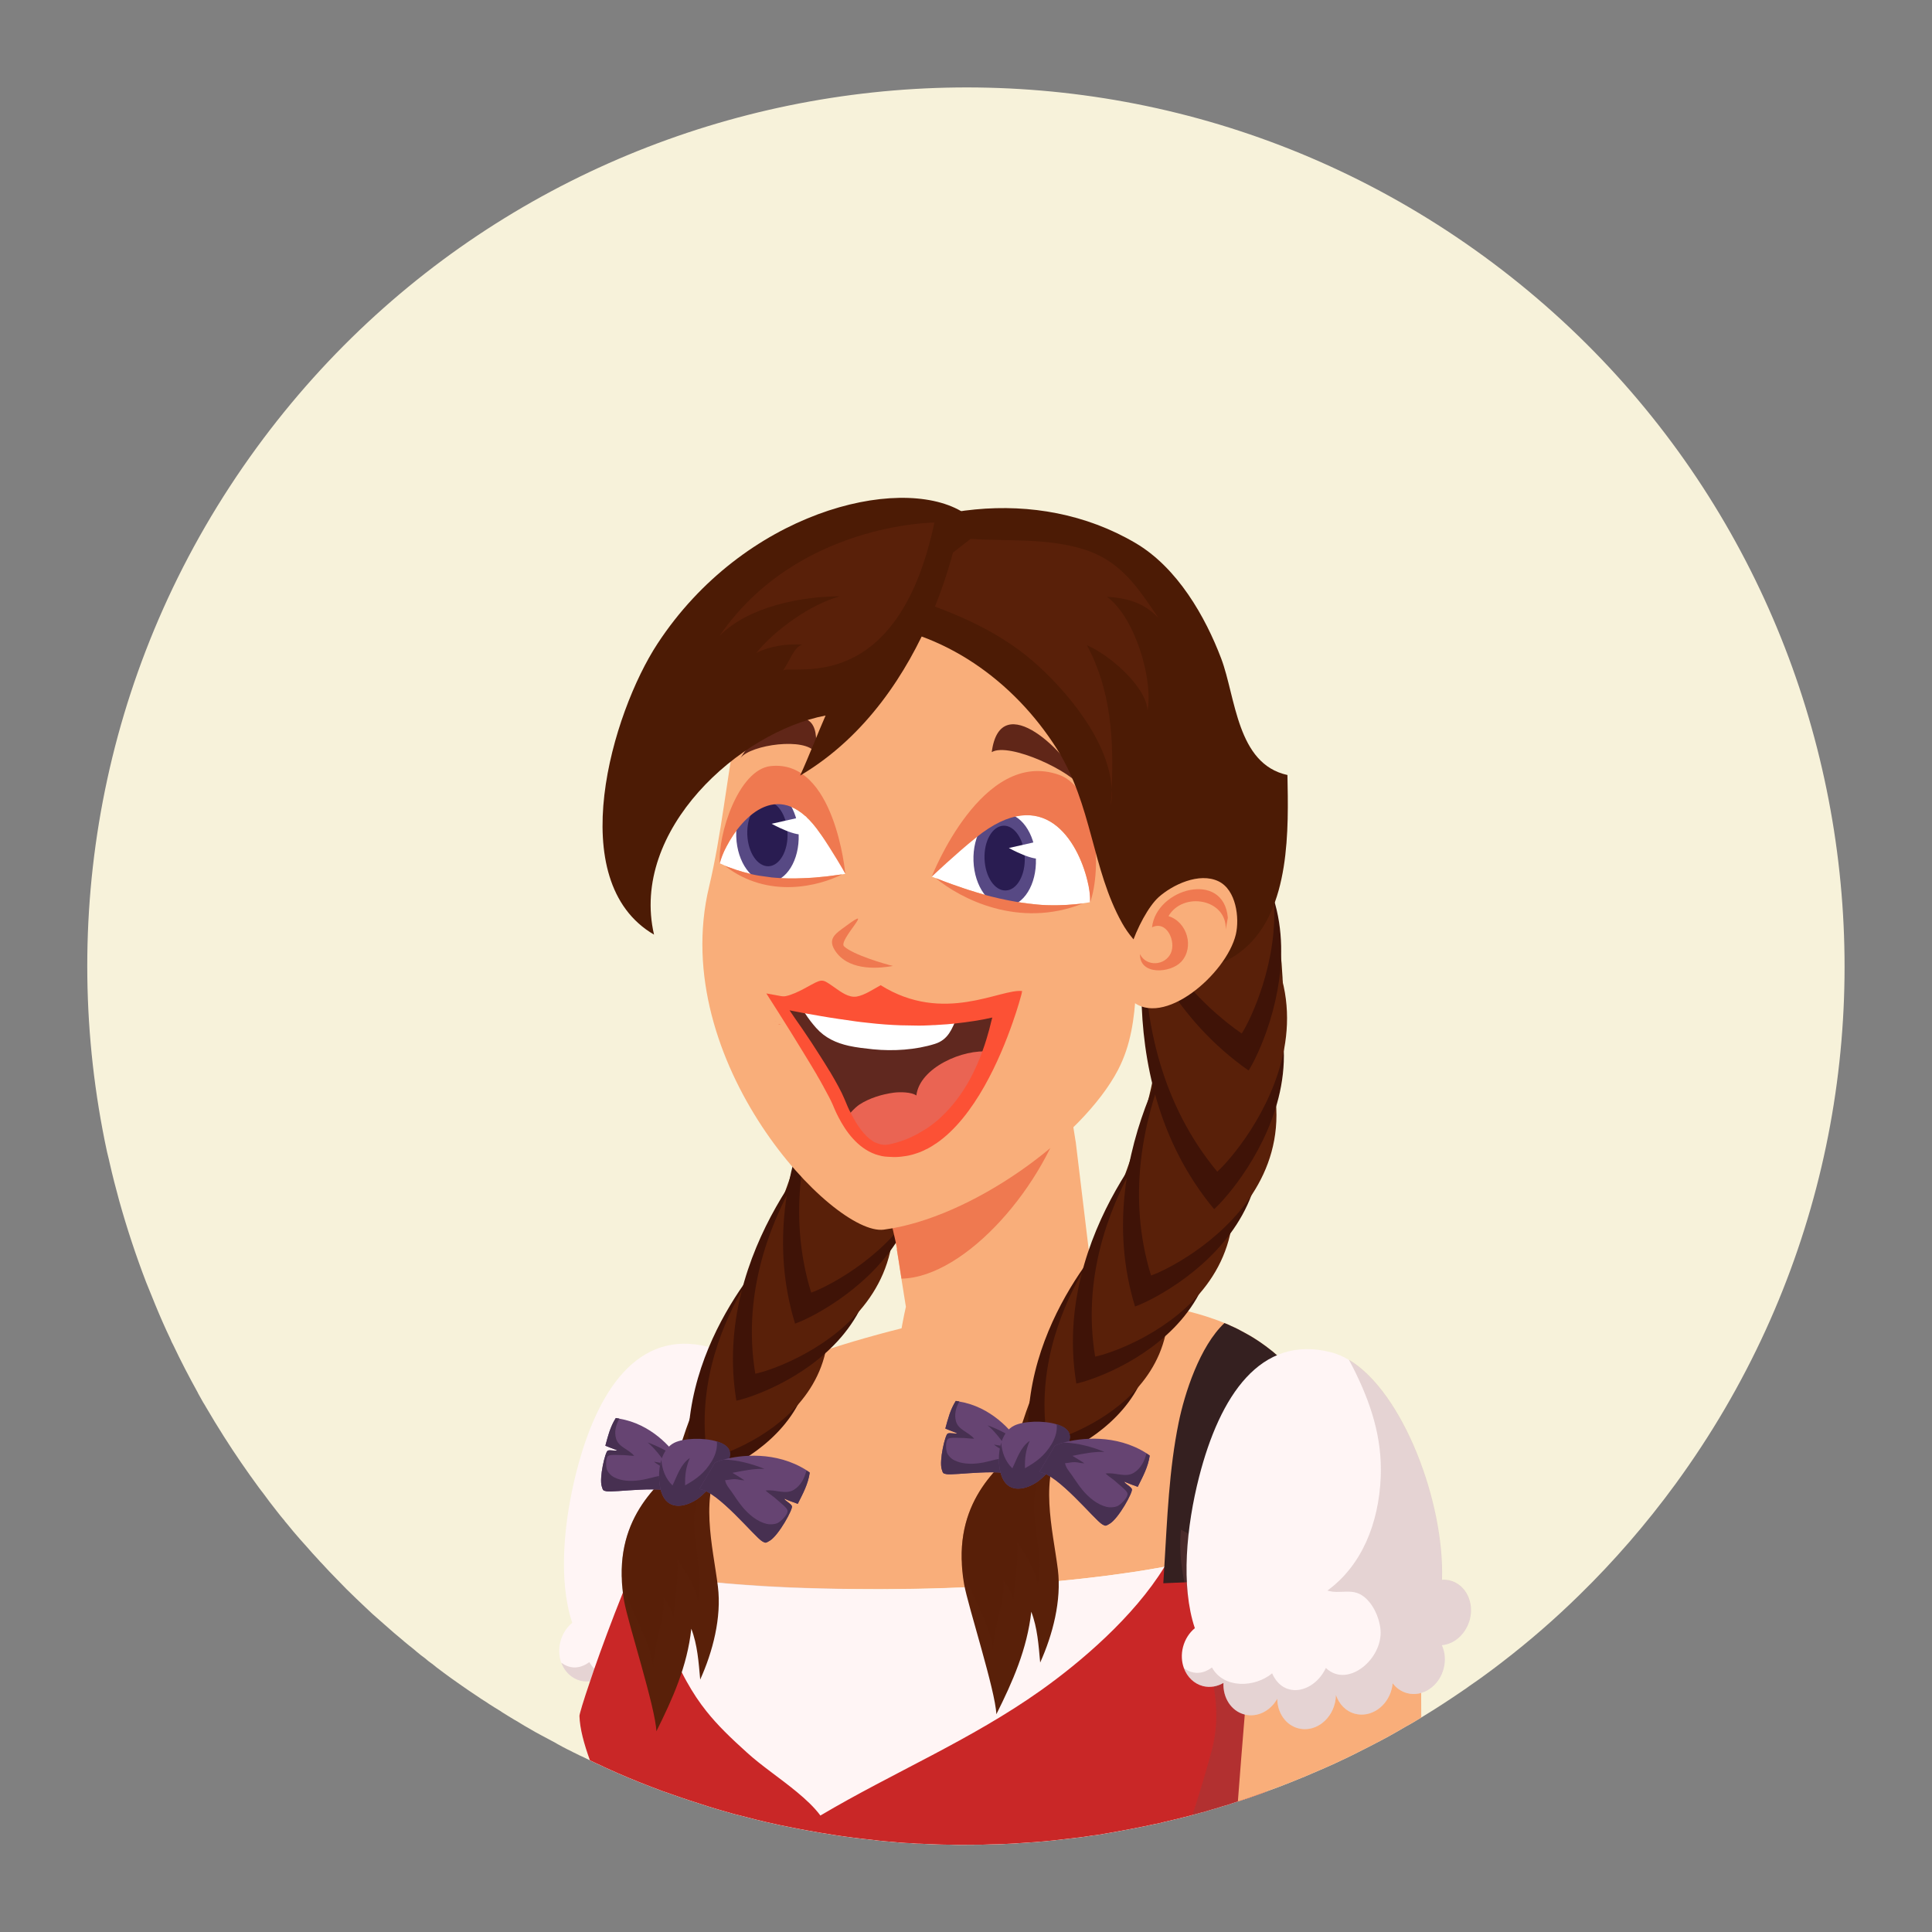 <?xml version="1.0" encoding="utf-8"?>
<!-- Generator: Adobe Illustrator 27.2.0, SVG Export Plug-In . SVG Version: 6.00 Build 0)  -->
<svg version="1.1" id="Layer_1" xmlns="http://www.w3.org/2000/svg" xmlns:xlink="http://www.w3.org/1999/xlink" x="0px" y="0px"
	 viewBox="0 0 171.51 171.51" style="enable-background:new 0 0 171.51 171.51;" xml:space="preserve">
<rect x="0" y="0" width="171.51" height="171.51" fill="#808080" stroke="none"/>
<style type="text/css">
	.st0{fill:#F7F2DA;}
	.st1{fill:#FBA479;}
	.st2{fill:#FFFFFF;}
	.st3{fill:#E1DFEA;}
	.st4{fill:#261411;}
	.st5{fill:#60312B;}
	.st6{fill:#EF7950;}
	.st7{fill:#60281F;}
	.st8{fill:#E8E6E6;}
	.st9{fill:#3A2827;}
	.st10{fill:#CCCCCC;}
	.st11{fill:#595857;}
	.st12{fill:#F28C5F;}
	.st13{fill:#E26939;}
	.st14{fill:#56413D;}
	.st15{fill:#44322E;}
	.st16{fill:#873421;}
	.st17{fill:#EA6CA0;}
	.st18{fill:#DB5290;}
	.st19{fill:#F48656;}
	.st20{fill:#82112F;}
	.st21{fill:#D85039;}
	.st22{fill:#574984;}
	.st23{fill:#291C51;}
	.st24{fill:#FC5135;}
	.st25{fill:#FFCC7B;}
	.st26{fill:#E8A749;}
	.st27{fill:#6D4A44;}
	.st28{fill:#D1E3E8;}
	.st29{fill:#FCFBFA;}
	.st30{fill:#4C4C4B;}
	.st31{fill:#686868;}
	.st32{fill:#FFB884;}
	.st33{fill:#EF9C62;}
	.st34{fill:#874410;}
	.st35{fill:#6D340D;}
	.st36{fill:#E89258;}
	.st37{fill:#3A2E26;}
	.st38{fill:#4C3F35;}
	.st39{opacity:0.1;}
	.st40{fill:#60120F;}
	.st41{fill:#F4F0ED;}
	.st42{fill:#E0312D;}
	.st43{fill:#F42F2F;}
	.st44{fill:#D31111;}
	.st45{fill:#DB9B19;}
	.st46{fill:#AF740B;}
	.st47{fill:#CC2121;}
	.st48{fill:#F74B4B;}
	.st49{fill:#FCF9E8;}
	.st50{opacity:0.5;fill:#827571;}
	.st51{fill:#665D5C;}
	.st52{fill:#4F4746;}
	.st53{fill:#5E3B2F;}
	.st54{fill:#492E27;}
	.st55{opacity:0.4;}
	.st56{fill:#443A36;}
	.st57{fill:#51415E;}
	.st58{fill:#066FB7;}
	.st59{fill:#066396;}
	.st60{fill:#0D8FD6;}
	.st61{fill:#FEAC74;}
	.st62{fill:#E3784C;}
	.st63{fill:#580801;}
	.st64{fill:#440502;}
	.st65{fill:#00ABB2;}
	.st66{fill:#008C8C;}
	.st67{fill:#914E34;}
	.st68{fill:#5B2E1D;}
	.st69{fill:#6A3221;}
	.st70{fill:#FAFAFC;}
	.st71{fill:#2B3B3F;}
	.st72{fill:#3F565B;}
	.st73{fill:#EF7348;}
	.st74{fill:#6F3D26;}
	.st75{fill:#BBBEBF;}
	.st76{fill:#D3D3D3;}
	.st77{fill:#939A9E;}
	.st78{fill:#F79C5E;}
	.st79{fill:#E07832;}
	.st80{fill:#604135;}
	.st81{fill:#EFEAE8;}
	.st82{fill:#4F3229;}
	.st83{fill:#1A3D3A;}
	.st84{fill:#E8E8E8;}
	.st85{fill:#0C83C4;}
	.st86{fill:#1B96EA;}
	.st87{fill:#B50F0F;}
	.st88{opacity:0.4;fill:#E89258;}
	.st89{fill:#26ACF7;}
	.st90{fill:#F45347;}
	.st91{fill:#FF3939;}
	.st92{fill:#686766;}
	.st93{fill:#5E5D5B;}
	.st94{fill:#424140;}
	.st95{fill:#E7E1CB;}
	.st96{fill:#D6CFBA;}
	.st97{fill:#CE5C37;}
	.st98{fill:#B74D30;}
	.st99{fill:#1B313D;}
	.st100{fill:#36474F;}
	.st101{fill:#29526D;}
	.st102{fill:#FCBD88;}
	.st103{fill:#FCA265;}
	.st104{fill:#496B7A;}
	.st105{fill:#B76049;}
	.st106{fill:#EDEDED;}
	.st107{fill:#7C7979;}
	.st108{fill:#EFE6E8;}
	.st109{fill:#B20D28;}
	.st110{fill:#346682;}
	.st111{fill:#AA0E28;}
	.st112{fill:#FF5050;}
	.st113{fill:#781A0E;}
	.st114{fill:#560904;}
	.st115{fill:#FF0B40;}
	.st116{fill:#BC0000;}
	.st117{fill:#FFD731;}
	.st118{fill:#EA6453;}
	.st119{fill:#602618;}
	.st120{fill:#A14F2A;}
	.st121{fill:#3A4E66;}
	.st122{fill:#EAE9EE;}
	.st123{opacity:0.3;fill:#3A4E66;}
	.st124{fill:#5E2701;}
	.st125{fill:#773000;}
	.st126{fill:#EA2F4A;}
	.st127{fill:#C41234;}
	.st128{fill:#F7F0F1;}
	.st129{fill:#F7A76F;}
	.st130{fill:#B24800;}
	.st131{fill:#8C3B03;}
	.st132{fill:#567391;}
	.st133{fill:#FF7271;}
	.st134{fill:#F75E5E;}
	.st135{fill:#700F28;}
	.st136{fill:#9E1533;}
	.st137{fill:#871231;}
	.st138{fill:#211B3A;}
	.st139{fill:#2E2951;}
	.st140{fill:#F28670;}
	.st141{fill:#F46060;}
	.st142{fill:#EBBF44;}
	.st143{fill:#E0A91E;}
	.st144{fill:#FFA992;}
	.st145{fill:#2C363F;}
	.st146{fill:#1D262D;}
	.st147{fill-rule:evenodd;clip-rule:evenodd;fill:#FFF5F5;}
	.st148{opacity:0.2;}
	.st149{fill:#7C4949;}
	.st150{fill:#F9AE7A;}
	.st151{fill:#FFF5F5;}
	.st152{fill:#C92727;}
	.st153{fill:#4C1B05;}
	.st154{fill:#592009;}
	.st155{opacity:0.4;fill:#592009;}
	.st156{fill:#3F1307;}
	.st157{fill:#664472;}
	.st158{fill:#473051;}
	.st159{fill:#352020;}
	.st160{opacity:0.3;fill:#7C4949;}
</style>
<g>
	<path class="st0" d="M148.74,131.74c-2.61,3.57-5.46,6.85-8.51,9.83c-2.18,2.14-4.46,4.12-6.84,5.95
		c-0.18,0.14-0.38,0.29-0.56,0.43c-0.38,0.28-0.74,0.56-1.12,0.83c-0.28,0.21-0.57,0.41-0.86,0.61c-0.27,0.19-0.55,0.38-0.82,0.58
		c-0.01,0-0.01,0.01-0.02,0.01c-1.26,0.87-2.54,1.7-3.84,2.49c-0.21,0.12-0.42,0.25-0.63,0.38c-0.24,0.14-0.49,0.29-0.74,0.42
		c-0.5,0.3-1,0.58-1.5,0.86c-0.52,0.28-1.04,0.56-1.57,0.83c-0.27,0.14-0.53,0.27-0.81,0.41c-0.42,0.22-0.85,0.43-1.28,0.64
		c-0.01,0.01-0.02,0.01-0.04,0.02c-0.42,0.2-0.85,0.4-1.28,0.6c-0.32,0.14-0.64,0.29-0.97,0.43c-0.03,0.01-0.07,0.04-0.1,0.04
		c-0.92,0.41-1.86,0.8-2.8,1.17c-0.62,0.25-1.26,0.49-1.88,0.71c-0.07,0.03-0.14,0.06-0.22,0.09c-0.11,0.04-0.22,0.08-0.32,0.12
		c-0.06,0.03-0.14,0.05-0.21,0.07c-0.08,0.04-0.16,0.06-0.25,0.09c-0.18,0.06-0.37,0.14-0.56,0.2c-0.37,0.12-0.74,0.25-1.12,0.37
		c-0.17,0.06-0.33,0.11-0.5,0.16c-0.08,0.03-0.17,0.06-0.25,0.09c-0.23,0.07-0.45,0.14-0.68,0.2c-0.04,0.01-0.07,0.02-0.11,0.04
		c-0.05,0.01-0.09,0.03-0.14,0.04c-0.21,0.07-0.43,0.13-0.64,0.19c-0.14,0.04-0.28,0.09-0.43,0.13c-0.09,0.03-0.19,0.06-0.3,0.09
		c-0.08,0.02-0.17,0.04-0.25,0.06c-0.25,0.07-0.49,0.14-0.74,0.2c-0.21,0.06-0.42,0.12-0.64,0.17c-0.64,0.16-1.28,0.32-1.92,0.46
		c-0.01,0-0.01,0.01-0.02,0.01c-0.08,0.02-0.15,0.03-0.23,0.06c-0.14,0.03-0.28,0.06-0.42,0.09c-0.05,0.01-0.1,0.02-0.16,0.03
		c-0.3,0.07-0.6,0.13-0.9,0.19c-0.06,0.01-0.14,0.03-0.2,0.04c-0.14,0.04-0.3,0.06-0.46,0.09c-0.15,0.04-0.3,0.06-0.45,0.09
		c-0.34,0.07-0.68,0.12-1.02,0.19c-0.1,0.01-0.2,0.04-0.31,0.06c-0.08,0.01-0.15,0.02-0.23,0.04c-0.46,0.08-0.93,0.16-1.39,0.24
		c-0.18,0.03-0.36,0.05-0.56,0.07c-0.41,0.07-0.83,0.13-1.25,0.18c-0.01,0-0.03,0.01-0.04,0c-0.07,0.01-0.15,0.02-0.22,0.03
		c-0.64,0.08-1.28,0.15-1.91,0.22c-1.15,0.12-2.3,0.2-3.45,0.27c-0.25,0.01-0.51,0.03-0.77,0.04c-0.44,0.02-0.87,0.04-1.32,0.04
		c-0.27,0.01-0.55,0.02-0.82,0.03c-0.48,0.01-0.95,0.01-1.42,0.01c-0.47,0.01-0.94,0.01-1.41-0.01c-0.75,0-1.49-0.04-2.25-0.07
		c-0.01,0-0.01,0-0.01,0c-0.15,0-0.31-0.01-0.45-0.02H81.5c-0.17-0.01-0.35-0.01-0.52-0.04c-0.17,0-0.33-0.01-0.51-0.02
		c-0.2-0.01-0.4-0.02-0.6-0.04c-0.13-0.01-0.27-0.03-0.4-0.04c-0.67-0.05-1.35-0.11-2.01-0.2c-1.18-0.12-2.35-0.27-3.52-0.45
		c-0.22-0.04-0.44-0.07-0.65-0.11c-0.3-0.04-0.6-0.09-0.89-0.15c-0.61-0.1-1.21-0.21-1.81-0.33c-0.89-0.17-1.77-0.35-2.65-0.56
		c-0.57-0.14-1.15-0.27-1.72-0.43c-0.17-0.04-0.36-0.09-0.55-0.14c-0.16-0.04-0.32-0.08-0.49-0.12c-0.05-0.01-0.12-0.04-0.17-0.05
		c-0.28-0.08-0.55-0.15-0.84-0.24c-0.08-0.02-0.16-0.05-0.24-0.07c-0.33-0.09-0.64-0.19-0.96-0.29h-0.01
		c-1.18-0.37-2.37-0.76-3.54-1.18c-0.12-0.04-0.24-0.09-0.35-0.12c-0.09-0.03-0.17-0.07-0.26-0.09c-1.34-0.5-2.69-1.03-4.01-1.61
		c-0.01,0-0.01-0.01-0.02-0.01c-0.19-0.09-0.38-0.17-0.56-0.25c-0.28-0.12-0.56-0.25-0.82-0.38c-0.35-0.16-0.69-0.31-1.03-0.48
		c-0.01,0-0.01-0.01-0.02-0.01c-0.23-0.12-0.46-0.22-0.68-0.33c-0.17-0.07-0.33-0.15-0.48-0.23c-0.1-0.05-0.19-0.09-0.29-0.14
		c-0.01-0.01-0.03-0.01-0.04-0.02c-0.06-0.03-0.11-0.06-0.17-0.09c-0.05-0.03-0.11-0.05-0.16-0.08c-0.06-0.03-0.12-0.06-0.19-0.09
		c-0.24-0.12-0.48-0.25-0.71-0.38c-0.1-0.05-0.19-0.1-0.28-0.16c-0.23-0.12-0.46-0.24-0.69-0.37c-0.21-0.11-0.42-0.22-0.62-0.33
		c-0.16-0.09-0.32-0.17-0.48-0.26c-0.33-0.19-0.66-0.38-0.99-0.57c-0.27-0.17-0.54-0.33-0.81-0.49c-0.05-0.02-0.11-0.06-0.16-0.09
		c-0.31-0.18-0.62-0.38-0.93-0.57c-0.03-0.01-0.06-0.04-0.09-0.06c-0.05-0.02-0.09-0.06-0.13-0.09c-0.33-0.19-0.65-0.4-0.97-0.6
		c-0.15-0.1-0.3-0.2-0.45-0.3c-0.04-0.02-0.08-0.04-0.12-0.07c-0.19-0.13-0.39-0.25-0.58-0.39c-0.04-0.02-0.09-0.05-0.14-0.09
		c-0.19-0.12-0.38-0.25-0.58-0.39c-0.18-0.13-0.37-0.25-0.55-0.38c-0.01-0.01-0.02-0.01-0.03-0.02c-0.06-0.04-0.12-0.08-0.17-0.12
		c-0.09-0.06-0.18-0.13-0.27-0.19c-0.17-0.12-0.35-0.24-0.51-0.36c-0.11-0.08-0.22-0.16-0.33-0.24c-0.12-0.08-0.23-0.17-0.34-0.25
		c-0.23-0.17-0.45-0.34-0.68-0.51c-0.04-0.04-0.09-0.07-0.13-0.11c-0.04-0.02-0.06-0.05-0.1-0.08c-0.04-0.03-0.08-0.05-0.11-0.09
		l-0.06-0.04c-0.01-0.01-0.02-0.01-0.03-0.02c-0.2-0.14-0.38-0.28-0.57-0.45c-0.24-0.17-0.47-0.35-0.69-0.54
		c-0.01-0.01-0.04-0.02-0.05-0.04c-0.02-0.01-0.05-0.05-0.08-0.07c-0.1-0.09-0.2-0.17-0.3-0.25c-0.09-0.08-0.2-0.15-0.28-0.22
		c-0.15-0.13-0.3-0.25-0.45-0.37c-0.02-0.01-0.03-0.03-0.04-0.04c-0.58-0.48-1.14-0.95-1.68-1.44c-0.37-0.32-0.72-0.63-1.08-0.95
		c-0.42-0.4-0.85-0.79-1.26-1.19c-0.06-0.06-0.13-0.12-0.2-0.19c-0.58-0.55-1.16-1.13-1.71-1.71c-0.45-0.45-0.89-0.92-1.32-1.39
		c-0.13-0.13-0.25-0.26-0.37-0.4c-0.34-0.36-0.66-0.72-0.98-1.09c-0.2-0.22-0.4-0.44-0.59-0.66l-0.01-0.01
		c-0.4-0.45-0.79-0.92-1.17-1.39c-0.06-0.07-0.12-0.14-0.17-0.2c-0.01-0.02-0.03-0.03-0.03-0.05c-0.24-0.28-0.47-0.56-0.69-0.85
		c-0.43-0.54-0.84-1.08-1.23-1.62c-0.14-0.17-0.27-0.35-0.39-0.51c-1.08-1.47-2.11-2.97-3.08-4.5c-0.55-0.87-1.08-1.73-1.59-2.61
		c-0.09-0.15-0.17-0.3-0.27-0.45c-0.14-0.25-0.28-0.51-0.43-0.77c-0.01-0.03-0.01-0.04-0.03-0.07c-0.77-1.39-1.51-2.81-2.19-4.25
		c-0.09-0.15-0.17-0.33-0.24-0.51c-0.48-1-0.92-2.01-1.34-3.03c-0.28-0.68-0.55-1.34-0.82-2.02c-0.91-2.37-1.7-4.77-2.38-7.2
		c-0.31-1.13-0.6-2.25-0.86-3.4c-0.02-0.09-0.04-0.18-0.06-0.27c-0.05-0.23-0.11-0.46-0.17-0.7c-0.14-0.64-0.27-1.29-0.39-1.93
		C5.25,79.87,9.52,57.91,22.77,39.76C48.17,4.97,96.97-2.62,131.75,22.77C166.53,48.18,174.14,96.96,148.74,131.74z"/>
	<g>
		<g>
			<g>
				<path class="st6" d="M70.75,159.04c-0.04,1.05-0.09,2.12-0.15,3.22c-0.89-0.17-1.77-0.35-2.65-0.56
					c-0.57-0.14-1.15-0.27-1.72-0.43c-0.17-0.04-0.36-0.09-0.55-0.14c-0.16-0.04-0.32-0.08-0.49-0.12
					c-0.05-0.01-0.12-0.04-0.17-0.05c-0.28-0.08-0.55-0.15-0.84-0.24c-0.08-0.02-0.16-0.05-0.24-0.07
					c-0.33-0.09-0.64-0.19-0.96-0.29h-0.01c-1.18-0.37-2.37-0.76-3.54-1.18c-0.12-0.04-0.24-0.09-0.35-0.12
					c-0.09-0.03-0.17-0.07-0.26-0.09c-1.34-0.5-2.69-1.03-4.01-1.61c-0.01,0-0.01-0.01-0.02-0.01c0.14-1.87,0.3-3.74,0.44-5.62
					c0.08-0.91,0.15-1.83,0.22-2.74c0.08-1.01,0.15-2.02,0.22-3.03l0.71-0.13l0.97-0.19l1.04-0.2l0.67-0.12l2.29-0.43l0.13-0.02
					l2.13-0.4l3.61-0.68l0.59-0.11c0.11,0,2.7-0.69,2.81-0.69c0.08,0.33,0.24,2.92,0.27,6.83
					C70.91,152.39,70.88,155.56,70.75,159.04z"/>
			</g>
			<g>
				<path class="st147" d="M72.73,145.57c0.28,0.61,0.35,1.34,0.16,2.07c-0.4,1.56-1.85,2.54-3.23,2.19
					c-0.53-0.14-0.97-0.45-1.3-0.88c-0.02,0.17-0.05,0.34-0.09,0.52c-0.4,1.56-1.85,2.54-3.23,2.19c-0.83-0.21-1.44-0.86-1.72-1.68
					c0,0.26-0.03,0.52-0.1,0.78c-0.4,1.57-1.85,2.55-3.23,2.19c-1.13-0.29-1.87-1.39-1.87-2.63c-0.61,1.09-1.78,1.69-2.91,1.4
					c-1.18-0.3-1.93-1.49-1.87-2.8c-0.55,0.32-1.19,0.44-1.82,0.28c-0.8-0.21-1.4-0.81-1.69-1.59c-0.21-0.57-0.25-1.22-0.08-1.88
					c0.18-0.69,0.56-1.27,1.05-1.67c-1.26-3.77-0.75-9.03,0.38-13.44c1.83-7.14,5.42-12.67,11.73-11.05
					c0.53,0.14,1.05,0.36,1.56,0.67c4.82,2.87,8.5,12.71,8.26,19.53c0.23-0.01,0.47,0.01,0.7,0.06c1.38,0.35,2.18,1.91,1.77,3.47
					C74.87,144.59,73.85,145.47,72.73,145.57z"/>
				<g class="st148">
					<g>
						<path class="st149" d="M72.73,145.57c0.28,0.61,0.35,1.34,0.16,2.07c-0.4,1.56-1.85,2.54-3.23,2.19
							c-0.53-0.14-0.97-0.45-1.3-0.88c-0.02,0.17-0.05,0.34-0.09,0.52c-0.4,1.56-1.85,2.54-3.23,2.19
							c-0.83-0.21-1.44-0.86-1.72-1.68c0,0.26-0.03,0.52-0.1,0.78c-0.4,1.57-1.85,2.55-3.23,2.19c-1.13-0.29-1.87-1.39-1.87-2.63
							c-0.61,1.09-1.78,1.69-2.91,1.4c-1.18-0.3-1.93-1.49-1.87-2.8c-0.55,0.32-1.19,0.44-1.82,0.28c-0.8-0.21-1.4-0.81-1.69-1.59
							c0.7,0.5,1.54,0.63,2.49-0.06c1.05,1.9,3.81,1.79,5.34,0.52c1.06,2.38,3.77,1.67,4.77-0.48c1.93,1.86,5.09-0.82,4.85-3.42
							c-0.11-1.12-0.69-2.33-1.53-2.95c-1.04-0.76-2.04-0.15-3.18-0.5c3.08-2.25,4.56-6.01,4.73-10.06
							c0.15-3.55-0.91-6.65-2.41-9.64c-0.09-0.17-0.23-0.45-0.41-0.79c4.82,2.87,8.5,12.71,8.26,19.53c0.23-0.01,0.47,0.01,0.7,0.06
							c1.38,0.35,2.18,1.91,1.77,3.47C74.87,144.59,73.85,145.47,72.73,145.57z"/>
					</g>
				</g>
			</g>
		</g>
		<g>
			<path class="st150" d="M118.53,132.09c-1.22,2.48-4.77,4.35-9.59,5.72c-1.71,0.49-3.59,0.91-5.57,1.28
				c-13.58,2.5-32.48,2.32-41.67,1.17c-3.03-0.38-5-0.87-5.39-1.39c0.35-0.84,0.72-1.69,1.09-2.54c0.09-0.21,0.19-0.42,0.28-0.63
				c0.44-0.99,0.9-1.96,1.37-2.92c0.1-0.2,0.19-0.4,0.29-0.59c0.1-0.19,0.19-0.39,0.29-0.58c0.1-0.19,0.19-0.38,0.29-0.57
				c0.8-1.54,1.62-2.98,2.43-4.24c0.09-0.13,0.17-0.26,0.26-0.39c0.22-0.33,0.45-0.65,0.67-0.95c0.05-0.07,0.1-0.14,0.15-0.21
				c0.05-0.07,0.1-0.14,0.15-0.2c0.05-0.07,0.1-0.13,0.15-0.19c0.05-0.06,0.1-0.13,0.15-0.19c0.05-0.06,0.1-0.12,0.15-0.19
				c0.1-0.12,0.2-0.24,0.3-0.35c0.05-0.06,0.1-0.11,0.15-0.17c0.11-0.12,0.22-0.24,0.33-0.35c0.08-0.08,0.17-0.16,0.24-0.23
				c0.06-0.05,0.12-0.11,0.17-0.16c0.05-0.04,0.1-0.09,0.15-0.13c0-0.01,0.01-0.01,0.01-0.01c0.08-0.06,0.15-0.12,0.23-0.18
				c0.07-0.05,0.13-0.1,0.2-0.15c0.19-0.13,0.72-0.39,1.55-0.74c5.04-2.12,20.84-7.47,33.57-6.34c0.11,0.01,0.23,0.02,0.34,0.03
				c0.37,0.03,0.73,0.08,1.09,0.12c0.15,0.02,0.29,0.04,0.44,0.06c0.14,0.02,0.29,0.04,0.43,0.07c0.13,0.02,0.25,0.04,0.38,0.06
				c0.09,0.01,0.17,0.03,0.26,0.05c0.07,0.01,0.14,0.03,0.21,0.04c0.14,0.03,0.28,0.05,0.42,0.08c0.07,0.01,0.15,0.03,0.22,0.05
				c0.12,0.03,0.24,0.05,0.36,0.08c0.12,0.03,0.24,0.06,0.36,0.09c0.61,0.15,1.21,0.32,1.79,0.51c0.11,0.04,0.21,0.07,0.32,0.11
				c0.19,0.07,0.38,0.13,0.57,0.2c0.19,0.07,0.37,0.15,0.56,0.22c0.07,0.03,0.13,0.06,0.2,0.08c0.01,0,0.01,0.01,0.02,0.01
				c0.12,0.05,0.24,0.1,0.35,0.16c0.21,0.09,0.42,0.19,0.62,0.29c0.1,0.05,0.2,0.1,0.3,0.16c0.29,0.15,0.57,0.31,0.85,0.47
				c0.09,0.06,0.19,0.11,0.28,0.17c0.36,0.22,0.7,0.46,1.04,0.71c0.1,0.08,0.2,0.15,0.3,0.23c0.1,0.08,0.21,0.16,0.31,0.24
				c0.1,0.08,0.2,0.17,0.3,0.26c0.08,0.07,0.16,0.13,0.23,0.2c0.01,0.01,0.03,0.02,0.04,0.03c0.12,0.11,0.24,0.23,0.36,0.35
				c0.08,0.07,0.15,0.15,0.23,0.23c0.09,0.1,0.18,0.19,0.27,0.29c0.09,0.1,0.18,0.19,0.26,0.3c0.09,0.1,0.17,0.19,0.25,0.3
				c0,0,0.01,0.01,0.01,0.02c0.08,0.1,0.16,0.2,0.24,0.31c0.07,0.09,0.14,0.18,0.21,0.27c0.17,0.23,0.34,0.47,0.5,0.72
				c0.08,0.11,0.15,0.23,0.22,0.35c0.08,0.13,0.16,0.27,0.24,0.41c0.06,0.11,0.12,0.21,0.17,0.32c0.07,0.12,0.13,0.25,0.19,0.38
				c0.05,0.11,0.11,0.22,0.16,0.34c0.01,0.03,0.03,0.06,0.04,0.09c0.11,0.25,0.22,0.5,0.32,0.76c0.05,0.14,0.11,0.28,0.16,0.42
				c0.05,0.14,0.1,0.28,0.15,0.43c0.05,0.14,0.09,0.29,0.14,0.44c0.05,0.15,0.09,0.3,0.13,0.44c0.04,0.15,0.08,0.3,0.12,0.46
				c0,0.02,0.01,0.04,0.01,0.06c0.19,0.75,0.33,1.55,0.44,2.38c0.02,0.15,0.04,0.31,0.06,0.46
				C118.47,131.33,118.51,131.71,118.53,132.09z"/>
			<path class="st150" d="M97.12,114.84l-0.64,4.49c-0.36-0.56-4.58-1.55-5.08-2.03c-1.26-1.19,0.99-4.7-0.82-4.42
				c-0.14,0.02-0.26,0.05-0.37,0.09l-7.4,3.89c-0.35,0.37-0.77,1.4-1.16,2.93l-0.61,0.1l-0.48-3l-0.54-3.38l-0.15-0.95l-0.05-0.34
				l-0.21-1.31l-0.08-0.51L76.6,92.03l-1.32-8.22l16.99-2.7l0.09,0.59l0.92,5.77l0.08,0.5l0.84,5.26l1.26,7.94l0.04,0.23
				L97.12,114.84z"/>
			<g>
				<path class="st151" d="M117.83,141.21L117.83,141.21c-0.08,0.45-0.17,0.92-0.27,1.38c-0.07,0.35-0.15,0.69-0.23,1.05
					c-0.13,0.54-0.25,1.08-0.35,1.6c-0.01,0.02-0.01,0.04-0.01,0.07c-0.08,0.35-0.15,0.7-0.22,1.05c-0.27,1.25-0.55,2.43-0.81,3.49
					c-0.33,1.36-0.64,2.55-0.92,3.51c-0.3,1.03-0.58,1.79-0.8,2.2c-0.64,1.17-1.26,2.34-1.86,3.51c-0.11,0.04-0.22,0.08-0.32,0.12
					c-0.06,0.03-0.14,0.05-0.21,0.07c-0.08,0.04-0.16,0.06-0.25,0.09c-0.18,0.06-0.37,0.14-0.56,0.2c-0.37,0.12-0.74,0.25-1.12,0.37
					c-0.17,0.06-0.33,0.11-0.5,0.16c-0.08,0.03-0.17,0.06-0.25,0.09c-0.23,0.07-0.45,0.14-0.68,0.2c-0.04,0.01-0.07,0.02-0.11,0.04
					c-0.05,0.01-0.09,0.03-0.14,0.04c-0.21,0.07-0.43,0.13-0.64,0.19c-0.14,0.04-0.28,0.09-0.43,0.13c-0.09,0.03-0.19,0.06-0.3,0.09
					c-0.08,0.02-0.17,0.04-0.25,0.06c-0.25,0.07-0.49,0.14-0.74,0.2c-0.21,0.06-0.42,0.12-0.64,0.17c-0.64,0.16-1.28,0.32-1.92,0.46
					c-0.01,0-0.01,0.01-0.02,0.01c-0.08,0.02-0.15,0.03-0.23,0.06c-0.14,0.03-0.28,0.06-0.42,0.09c-0.05,0.01-0.1,0.02-0.16,0.03
					c-0.3,0.07-0.6,0.13-0.9,0.19c-0.06,0.01-0.14,0.03-0.2,0.04c-0.14,0.04-0.3,0.06-0.46,0.09c-0.15,0.04-0.3,0.06-0.45,0.09
					c-0.34,0.07-0.68,0.12-1.02,0.19c-0.1,0.01-0.2,0.04-0.31,0.06c-0.08,0.01-0.15,0.02-0.23,0.04c-0.46,0.08-0.93,0.16-1.39,0.24
					c-0.18,0.03-0.36,0.05-0.56,0.07c-0.41,0.07-0.83,0.13-1.25,0.18c-0.01,0-0.03,0.01-0.04,0c-0.07,0.01-0.15,0.02-0.22,0.03
					c-0.64,0.08-1.28,0.15-1.91,0.22c-1.15,0.12-2.3,0.2-3.45,0.27c-0.25,0.01-0.51,0.03-0.77,0.04c-0.44,0.02-0.87,0.04-1.32,0.04
					c-0.27,0.01-0.55,0.02-0.82,0.03c-0.48,0.01-0.95,0.01-1.42,0.01c-0.47,0.01-0.94,0.01-1.41-0.01c-0.75,0-1.49-0.04-2.25-0.07
					c-0.01,0-0.01,0-0.01,0c-0.15,0-0.31-0.01-0.45-0.02H81.5c-0.17-0.01-0.35-0.01-0.52-0.04c-0.17,0-0.33-0.01-0.51-0.02
					c-0.2-0.01-0.4-0.02-0.6-0.04c-0.13-0.01-0.27-0.03-0.4-0.04c-0.67-0.05-1.35-0.11-2.01-0.2c-1.18-0.12-2.35-0.27-3.52-0.45
					c-0.22-0.04-0.44-0.07-0.65-0.11c-0.3-0.04-0.6-0.09-0.89-0.15c-0.61-0.1-1.21-0.21-1.81-0.33c-0.89-0.17-1.77-0.35-2.65-0.56
					c-0.57-0.14-1.15-0.27-1.72-0.43c-0.17-0.04-0.36-0.09-0.55-0.14c-0.16-0.04-0.32-0.08-0.49-0.12
					c-0.05-0.01-0.12-0.04-0.17-0.05c-0.28-0.08-0.55-0.15-0.84-0.24c-0.08-0.02-0.16-0.05-0.24-0.07
					c-0.33-0.09-0.64-0.19-0.96-0.29h-0.01c-1.18-0.37-2.37-0.76-3.54-1.18c-0.12-0.04-0.24-0.09-0.35-0.12
					c-0.09-0.03-0.17-0.07-0.26-0.09c-1.34-0.5-2.69-1.03-4.01-1.61c-0.01,0-0.01-0.01-0.02-0.01c-0.19-0.09-0.38-0.17-0.56-0.25
					c-0.28-0.12-0.56-0.25-0.82-0.38c-0.35-0.16-0.69-0.31-1.03-0.48c-0.53-1.47-0.89-2.79-0.93-3.93
					c-0.01-0.15,0.33-1.29,0.93-3.05c0.12-0.35,0.25-0.72,0.38-1.12c0.66-1.88,1.53-4.25,2.55-6.79c0.04-0.12,0.09-0.22,0.13-0.34
					c0.28-0.7,0.58-1.42,0.88-2.14c0.09,0.13,0.27,0.25,0.53,0.37c0.07,0.04,0.15,0.06,0.23,0.09c0.05,0.02,0.1,0.04,0.16,0.06
					c0.14,0.05,0.28,0.1,0.45,0.14c0.2,0.06,0.43,0.12,0.67,0.17c0.25,0.06,0.53,0.12,0.83,0.17c0.29,0.06,0.6,0.11,0.92,0.16
					c0.01,0.01,0.02,0.01,0.03,0.01c0.32,0.05,0.65,0.09,1,0.14c0.03,0.01,0.05,0.01,0.08,0.01c0,0,0,0,0.01,0
					c0.28,0.04,0.58,0.07,0.89,0.11c0.27,0.04,0.56,0.06,0.85,0.1c0.23,0.02,0.47,0.04,0.71,0.07c0.11,0.01,0.22,0.02,0.34,0.03
					h0.02c0.12,0.01,0.25,0.02,0.38,0.04c1.05,0.09,2.18,0.17,3.38,0.25c0.43,0.02,0.87,0.05,1.31,0.07
					c0.74,0.04,1.5,0.07,2.28,0.09c0.6,0.02,1.21,0.04,1.83,0.05c0.34,0.01,0.69,0.02,1.03,0.02c0.23,0.01,0.45,0.01,0.69,0.01
					c0.15,0,0.3,0.01,0.46,0.01c0.38,0.01,0.77,0.01,1.16,0.01c1.48,0.01,3,0.01,4.54-0.02c0.1,0,0.2-0.01,0.3-0.01h0.14
					c0.92-0.02,1.83-0.04,2.76-0.08c0.45-0.01,0.9-0.03,1.35-0.05h0.01c0.14-0.01,0.3-0.01,0.45-0.02c1-0.04,2-0.09,3-0.16
					c0.09,0,0.17-0.01,0.26-0.01c0.26-0.01,0.51-0.03,0.77-0.05c0.66-0.04,1.32-0.09,1.97-0.15c0.01,0.01,0.03,0,0.04,0
					c0.17-0.01,0.32-0.02,0.49-0.04c0.42-0.04,0.84-0.07,1.26-0.12c0.03,0,0.06-0.01,0.09-0.01c0.12-0.01,0.24-0.02,0.36-0.04
					c0.55-0.05,1.1-0.11,1.64-0.17c0.54-0.06,1.08-0.12,1.62-0.19c0.53-0.06,1.07-0.14,1.6-0.21c0.52-0.07,1.04-0.14,1.56-0.22
					c0.51-0.08,1.02-0.16,1.52-0.25c0.19-0.03,0.37-0.07,0.55-0.09c0.18-0.04,0.36-0.07,0.53-0.1c0.03,0,0.07-0.01,0.09-0.01
					c0.04-0.01,0.07-0.01,0.1-0.02c0.06-0.01,0.13-0.02,0.19-0.04c0.01,0,0.01,0,0.01,0c0.02-0.01,0.04-0.01,0.05-0.01
					c0.03-0.01,0.05-0.01,0.08-0.01c0.01,0,0.01,0,0.01,0h0.01c0.33-0.06,0.64-0.12,0.95-0.19c0.16-0.04,0.31-0.07,0.47-0.1
					c0.18-0.04,0.36-0.07,0.53-0.12c0.27-0.06,0.54-0.12,0.81-0.19c0.71-0.16,1.39-0.33,2.05-0.52c0.01-0.01,0.02-0.01,0.03-0.01
					c0.03-0.01,0.06-0.01,0.09-0.02h0.01c0.02-0.01,0.05-0.01,0.07-0.02c0,0,0,0,0.01,0c4.82-1.36,8.38-3.23,9.59-5.72
					C118.69,134.73,118.48,137.75,117.83,141.21z"/>
				<path class="st152" d="M116.98,145.24c-0.01,0.02-0.01,0.04-0.01,0.07c-0.08,0.35-0.15,0.7-0.22,1.05
					c-0.27,1.25-0.55,2.43-0.81,3.49c-0.33,1.36-0.64,2.55-0.92,3.51c-0.3,1.03-0.58,1.79-0.8,2.2c-0.64,1.17-1.26,2.34-1.86,3.51
					c-0.11,0.04-0.22,0.08-0.32,0.12c-0.06,0.03-0.14,0.05-0.21,0.07c-0.08,0.04-0.16,0.06-0.25,0.09c-0.18,0.06-0.37,0.14-0.56,0.2
					c-0.37,0.12-0.74,0.25-1.12,0.37c-0.17,0.06-0.33,0.11-0.5,0.16c-0.08,0.03-0.17,0.06-0.25,0.09c-0.23,0.07-0.45,0.14-0.68,0.2
					c-0.04,0.01-0.07,0.02-0.11,0.04c-0.05,0.01-0.09,0.03-0.14,0.04c-0.21,0.07-0.43,0.13-0.64,0.19
					c-0.14,0.04-0.28,0.09-0.43,0.13c-0.09,0.03-0.19,0.06-0.3,0.09c-0.08,0.02-0.17,0.04-0.25,0.06c-0.25,0.07-0.49,0.14-0.74,0.2
					c-0.21,0.06-0.42,0.12-0.64,0.17c-0.64,0.16-1.28,0.32-1.92,0.46c-0.01,0-0.01,0.01-0.02,0.01c-0.08,0.02-0.15,0.03-0.23,0.06
					c-0.14,0.03-0.28,0.06-0.42,0.09c-0.05,0.01-0.1,0.02-0.16,0.03c-0.3,0.07-0.6,0.13-0.9,0.19c-0.06,0.01-0.14,0.03-0.2,0.04
					c-0.14,0.04-0.3,0.06-0.46,0.09c-0.15,0.04-0.3,0.06-0.45,0.09c-0.34,0.07-0.68,0.12-1.02,0.19c-0.1,0.01-0.2,0.04-0.31,0.06
					c-0.08,0.01-0.15,0.02-0.23,0.04c-0.46,0.08-0.93,0.16-1.39,0.24c-0.18,0.03-0.36,0.05-0.56,0.07
					c-0.41,0.07-0.83,0.13-1.25,0.18c-0.01,0-0.03,0.01-0.04,0c-0.07,0.01-0.15,0.02-0.22,0.03c-0.64,0.08-1.28,0.15-1.91,0.22
					c-1.15,0.12-2.3,0.2-3.45,0.27c-0.25,0.01-0.51,0.03-0.77,0.04c-0.44,0.02-0.87,0.04-1.32,0.04c-0.27,0.01-0.55,0.02-0.82,0.03
					c-0.48,0.01-0.95,0.01-1.42,0.01c-0.47,0.01-0.94,0.01-1.41-0.01c-0.75,0-1.49-0.04-2.25-0.07c-0.01,0-0.01,0-0.01,0
					c-0.15,0-0.31-0.01-0.45-0.02H81.5c-0.17-0.01-0.35-0.01-0.52-0.04c-0.17,0-0.33-0.01-0.51-0.02c-0.2-0.01-0.4-0.02-0.6-0.04
					c-0.13-0.01-0.27-0.03-0.4-0.04c-0.67-0.05-1.35-0.11-2.01-0.2c-1.18-0.12-2.35-0.27-3.52-0.45c-0.22-0.04-0.44-0.07-0.65-0.11
					c-0.3-0.04-0.6-0.09-0.89-0.15c-0.61-0.1-1.21-0.21-1.81-0.33c-0.89-0.17-1.77-0.35-2.65-0.56c-0.57-0.14-1.15-0.27-1.72-0.43
					c-0.17-0.04-0.36-0.09-0.55-0.14c-0.16-0.04-0.32-0.08-0.49-0.12c-0.05-0.01-0.12-0.04-0.17-0.05
					c-0.28-0.08-0.55-0.15-0.84-0.24c-0.08-0.02-0.16-0.05-0.24-0.07c-0.33-0.09-0.64-0.19-0.96-0.29h-0.01
					c-1.18-0.37-2.37-0.76-3.54-1.18c-0.12-0.04-0.24-0.09-0.35-0.12c-0.09-0.03-0.17-0.07-0.26-0.09c-1.34-0.5-2.69-1.03-4.01-1.61
					c-0.01,0-0.01-0.01-0.02-0.01c-0.19-0.09-0.38-0.17-0.56-0.25c-0.28-0.12-0.56-0.25-0.82-0.38c-0.35-0.16-0.69-0.31-1.03-0.48
					c-0.53-1.47-0.89-2.79-0.93-3.93c-0.01-0.15,0.33-1.29,0.93-3.05c0.12-0.35,0.25-0.72,0.38-1.12c0.66-1.88,1.53-4.25,2.55-6.79
					c0.04-0.12,0.09-0.22,0.13-0.34c0.28-0.7,0.58-1.42,0.88-2.14c0.09,0.13,0.27,0.25,0.53,0.37c0.51,1.73,1.11,3.44,1.8,5.1
					c0.13,0.33,0.27,0.66,0.41,0.99c0.46,1.06,0.95,2.1,1.48,3.11c0.08,0.16,0.16,0.32,0.25,0.48c0.06,0.11,0.11,0.21,0.17,0.31
					c0.56,1.01,1.13,1.86,1.76,2.65c1.02,1.28,2.17,2.38,3.6,3.67c1.27,1.16,2.97,2.29,4.43,3.5c0.8,0.66,1.54,1.35,2.09,2.09
					c6.52-3.86,13.34-6.69,19.57-11.11c3.52-2.5,8.24-6.51,10.96-10.94c0.03-0.01,0.06-0.01,0.09-0.02c0.04-0.01,0.07-0.01,0.1-0.02
					c0.06-0.01,0.13-0.02,0.19-0.04c0.01,0,0.01,0,0.01,0c0.02-0.01,0.04-0.01,0.05-0.01c0.03-0.01,0.05-0.01,0.08-0.01
					c0.01,0,0.01,0,0.01,0h0.01c0.3-0.06,0.61-0.13,0.95-0.21c0.16-0.04,0.32-0.06,0.48-0.1c1.21-0.27,2.51-0.58,3.39-0.81
					c0.01,0,0.02-0.01,0.04-0.01c0.03-0.01,0.06-0.01,0.09-0.02h0.01c0.02-0.01,0.05-0.01,0.07-0.02c0,0,0,0,0.01,0
					c0.06,0.09,0.13,0.18,0.19,0.27C111.26,141.01,113.62,143.48,116.98,145.24z"/>
			</g>
			<path class="st2" d="M118.38,130.5c-0.11-0.84-0.25-1.63-0.44-2.38C118.13,128.87,118.28,129.66,118.38,130.5z"/>
			<g>
				<path class="st153" d="M80.22,75.89l-10.01,4.75c5.8,9.23,0.97,21.77-2.78,30.96c-2.61,6.41-5.8,11.94-7.72,19.14l3.05,1.22
					c3.33-9.42,10.29-17.01,14-21.62c3.72-4.63,6.12-10.5,6.79-16.44C84.12,88.72,83.44,80.17,80.22,75.89z"/>
				<g>
					<path class="st154" d="M63.73,140.84c0.34,2.76-0.46,5.8-1.57,8.26c-0.14-1.53-0.24-3.08-0.79-4.51
						c-0.36,3.32-1.65,6.2-3.1,9.1c-0.08-2.09-2.51-9.58-2.86-11.53c-0.14-0.8-0.21-1.54-0.22-2.25c-0.13-6.13,4.15-8.97,6.22-10.82
						l1.48,0.16l1.33,0.14C62.02,132.65,63.29,137.27,63.73,140.84z"/>
					<path class="st155" d="M61.63,134.98c-0.08,2.19,0.9,5.14,0.31,7.14c-0.16-1.2-1.12-2.66-1.81-3.69
						c0.1,1.8-0.15,3.41-0.35,5.15c-0.17-0.63-0.45-1.22-0.87-1.74c0.13,2.1-0.92,4.15-0.91,6.21c-0.36-2.92-2.38-5.23-2.8-8.13
						c-0.13-6.13,4.15-8.97,6.22-10.82l1.48,0.16c-0.18,0.63-0.34,1.26-0.5,1.79C62,132.33,61.67,133.65,61.63,134.98z"/>
				</g>
				<g>
					<path class="st156" d="M68.96,110.44c0,0-9.58,9.3-7.61,21.13C63.35,131.19,78.47,125.89,68.96,110.44z"/>
					<path class="st154" d="M70.43,108.36c0,0-9.58,9.3-7.61,21.13C64.82,129.11,79.94,123.81,70.43,108.36z"/>
				</g>
				<g>
					<g>
						<path class="st157" d="M53.74,128.34c0.35,0.14,0.71,0.29,1.05,0.41c-0.19,0.09-0.6-0.07-0.84,0.03
							c-0.22,0.09-0.77,2.4-0.53,3.17c0.11,0.36,0.11,0.37,0.4,0.43c0.65,0.15,5.24-0.6,6.39,0.26l0.48-2.33
							c-0.03-0.11-0.15-0.35-0.35-0.67c-0.72-1.14-2.56-3.24-5.37-3.7c-0.1-0.02-0.2-0.03-0.31-0.05
							C54.17,126.67,53.98,127.46,53.74,128.34z"/>
						<path class="st158" d="M53.74,128.34c0.35,0.14,0.71,0.29,1.05,0.41c-0.19,0.09-0.6-0.07-0.84,0.03
							c-0.22,0.09-0.77,2.4-0.53,3.17c0.11,0.36,0.11,0.37,0.4,0.43c0.65,0.15,5.24-0.6,6.39,0.26l0.48-2.33
							c-0.03-0.11-0.15-0.35-0.35-0.67c-0.83-0.72-1.89-1.24-2.85-1.59c0.63,0.51,1.18,1.27,1.66,1.91
							c-0.37-0.07-0.72-0.14-1.09-0.2c0.18,0.17,0.42,0.27,0.61,0.43c0.2,0.17,0.33,0.39,0.52,0.57c-0.27,0.22-0.64,0.26-0.98,0.33
							c-0.48,0.11-0.97,0.26-1.46,0.32c-0.74,0.1-1.58,0.08-2.26-0.28c-0.23-0.12-0.49-0.38-0.59-0.62
							c-0.11-0.24-0.17-1.05,0.08-1.26c0.17-0.14,0.89-0.08,1.13-0.08c0.4-0.01,0.81,0.07,1.19,0.07c-0.5-0.6-1.39-0.77-1.61-1.53
							c-0.18-0.61-0.01-1.22,0.29-1.78c-0.1-0.02-0.2-0.03-0.31-0.05C54.17,126.67,53.98,127.46,53.74,128.34z"/>
					</g>
					<g>
						<path class="st157" d="M61.84,133.12c-1.17,0.75-2.61,0.92-3.13-0.66c-0.25-0.78-0.29-1.92,0-2.87
							c0.21-0.66,0.58-1.23,1.15-1.51c0.83-0.41,2.59-0.48,3.76-0.12c0.63,0.19,1.1,0.5,1.17,0.96
							C64.99,130.17,62.57,132.65,61.84,133.12z"/>
						<path class="st158" d="M61.84,133.12c-1.17,0.75-2.61,0.92-3.13-0.66c-0.25-0.78-0.29-1.92,0-2.87
							c0.06,0.86,0.37,1.68,0.99,2.28c0.41-0.83,0.71-1.88,1.54-2.44c-0.36,0.84-0.44,1.53-0.42,2.43c0.99-0.55,1.74-1.11,2.35-2.12
							c0.3-0.49,0.49-1.04,0.48-1.62c0-0.04-0.01-0.1-0.02-0.17c0.63,0.19,1.1,0.5,1.17,0.96
							C64.99,130.17,62.57,132.65,61.84,133.12z"/>
					</g>
					<g>
						<path class="st157" d="M70.82,133.5c-0.4-0.14-0.82-0.29-1.2-0.46c0.09,0.22,0.56,0.4,0.68,0.66c0.12,0.25-1.18,2.6-1.96,3.07
							c-0.37,0.22-0.37,0.23-0.67,0.06c-0.66-0.37-3.96-4.49-5.59-4.64l1.37-2.32c0.11-0.07,0.39-0.19,0.8-0.3
							c1.47-0.41,4.63-0.78,7.35,0.95c0.1,0.06,0.2,0.13,0.29,0.2C71.73,131.77,71.28,132.58,70.82,133.5z"/>
						<path class="st158" d="M70.82,133.5c-0.4-0.14-0.82-0.29-1.2-0.46c0.09,0.22,0.56,0.4,0.68,0.66c0.12,0.25-1.18,2.6-1.96,3.07
							c-0.37,0.22-0.37,0.23-0.67,0.06c-0.66-0.37-3.96-4.49-5.59-4.64l1.37-2.32c0.11-0.07,0.39-0.19,0.8-0.3
							c1.25,0.03,2.54,0.39,3.62,0.83c-0.92-0.04-1.96,0.17-2.85,0.35c0.37,0.22,0.72,0.42,1.07,0.66c-0.29,0.01-0.55-0.09-0.85-0.1
							c-0.3-0.01-0.58,0.08-0.87,0.09c0.06,0.39,0.35,0.71,0.57,1.02c0.32,0.46,0.63,0.95,0.99,1.38c0.55,0.65,1.28,1.27,2.12,1.48
							c0.29,0.07,0.7,0.05,0.97-0.07c0.27-0.12,0.95-0.75,0.89-1.12c-0.03-0.24-0.7-0.74-0.89-0.92c-0.33-0.32-0.73-0.55-1.06-0.85
							c0.88-0.13,1.76,0.4,2.52-0.07c0.61-0.38,0.94-1.02,1.11-1.71c0.1,0.06,0.2,0.13,0.29,0.2
							C71.73,131.77,71.28,132.58,70.82,133.5z"/>
					</g>
				</g>
				<g>
					<path class="st156" d="M74.08,100.15c0,0-10.96,10.64-8.71,24.19C67.66,123.9,84.97,117.83,74.08,100.15z"/>
					<path class="st154" d="M75.76,97.76c0,0-10.96,10.64-8.71,24.19C69.33,121.51,86.65,115.44,75.76,97.76z"/>
				</g>
				<g>
					<path class="st156" d="M76.33,90.78c0,0-10.04,12.76-5.75,26.72C72.93,116.72,90.31,107.88,76.33,90.78z"/>
					<path class="st154" d="M77.76,88.03c0,0-10.04,12.76-5.75,26.72C74.35,113.96,91.73,105.12,77.76,88.03z"/>
				</g>
				<g>
					<path class="st156" d="M72.24,79.89c0,0-4.7,16.85,5.36,28.96C79.61,107.11,93.23,91.13,72.24,79.89z"/>
					<path class="st154" d="M72.52,76.56c0,0-4.7,16.85,5.36,28.96C79.89,103.78,93.51,87.8,72.52,76.56z"/>
				</g>
				<g>
					<path class="st156" d="M67.81,70.04c0,0-0.06,17.49,12.85,26.51C82.14,94.33,91.03,75.32,67.81,70.04z"/>
					<path class="st154" d="M67.2,66.75c0,0-0.06,17.49,12.85,26.51C81.52,91.05,90.42,72.03,67.2,66.75z"/>
				</g>
			</g>
			<g>
				<path class="st6" d="M94.81,97.78c-1.95,7.41-9.09,15.61-14.78,15.73l-0.15-0.95l-0.05-0.34l-0.21-1.31l0.04-0.02l-3.71-16.14
					l17.43-6.78l0.84,5.26L94.81,97.78z"/>
			</g>
			<path class="st150" d="M99.4,50.2c-3.46-3.54-22.37-7.14-29.01,1.7c-5.66,7.54-5.26,17.68-7.45,26.85
				c-3.69,15.5,11.04,30.99,15.51,30.41c7.77-1.02,17.66-8.17,20.8-14.18c2.33-4.48,1.11-9.34,2.43-14.29
				C104.37,70.6,107.06,58.03,99.4,50.2z"/>
			<g>
				<path class="st6" d="M68.95,90.69l-0.19-0.07C68.82,90.65,68.88,90.67,68.95,90.69z"/>
			</g>
			<g>
				<path class="st6" d="M69.34,90.91l-0.22,0C69.1,90.97,69.2,90.95,69.34,90.91z"/>
			</g>
			<g>
				<g>
					<g>
						<g>
							<path class="st6" d="M75.05,82.24c-0.86,0.64-1.71,1.11-0.8,2.32c1.27,1.69,3.94,1.39,5.02,1.19
								c-0.65-0.15-3.53-0.98-4.34-1.74C74.37,83.49,77.9,80.12,75.05,82.24z"/>
						</g>
					</g>
				</g>
				<g>
					<path class="st7" d="M68.95,88.87l-0.14-0.02c0.05,0.18,4.49,6.2,5.62,8.93c0.8,1.93,2.14,4.28,4.6,4.35
						c6.19,0.16,8.5-10.47,10.23-12.69C87.47,91.73,72.22,89.63,68.95,88.87z"/>
					<path class="st118" d="M81.35,97.25c-0.46-0.32-1.48-0.32-2.01-0.25c-1.04,0.14-2.16,0.48-3.05,1.06
						c-0.35,0.23-1.24,1.08-1.23,1.55c0.01,0.47,0.79,1.02,1.07,1.33c0.68,0.73,1.58,0.97,2.58,1.07c1.67,0.17,2.75-0.4,3.85-1.63
						c0.64-0.72,1.95-1.21,2.66-1.85l2.61-5.16C85.55,93.08,81.63,94.77,81.35,97.25z"/>
					<path class="st2" d="M70.71,88.44c0.36,1.04,1.08,2.07,1.74,2.81c0.8,0.9,1.79,1.34,2.9,1.59c0.68,0.15,1.4,0.23,2.15,0.31
						c1.83,0.18,3.8,0.05,5.49-0.48c1.19-0.37,1.52-1.33,1.94-2.31L70.71,88.44z"/>
					<path class="st24" d="M78.13,101.57c-0.15-0.04-0.3-0.09-0.43-0.15c0.07,0.16,0.14,0.32,0.19,0.48h0.01
						c0.09,0.02,0.19,0.04,0.29,0.06L78.13,101.57z M90.73,88.02c-0.41,0.45-3.02,1.33-6.72,1.69c-0.04,0-0.07,0.01-0.11,0.01
						c-0.06,0.01-0.12,0.01-0.18,0.01c-0.19,0.02-0.37,0.04-0.56,0.05c-0.17,0.01-0.34,0.02-0.51,0.03
						c-0.17,0.01-0.35,0.02-0.53,0.03c-0.17,0.01-0.32,0.01-0.5,0.01h-0.01c-0.12,0.01-0.22,0.01-0.34,0.01
						c-0.69,0.01-1.41,0-2.14-0.04h-0.01c-0.8-0.03-1.62-0.1-2.47-0.21c-0.11-0.01-0.22-0.02-0.34-0.04
						c-0.04-0.01-0.07-0.01-0.11-0.01c-0.12-0.01-0.24-0.04-0.36-0.06c-0.04-0.01-0.07-0.01-0.1-0.01
						c-0.69-0.09-1.44-0.21-2.18-0.33c-0.25-0.04-0.49-0.08-0.73-0.12c-0.44-0.07-0.88-0.15-1.3-0.22
						c-0.13-0.02-0.26-0.04-0.38-0.06c-0.12-0.02-0.24-0.04-0.35-0.07c-0.44-0.07-0.86-0.14-1.22-0.22c-0.01,0-0.01,0-0.01,0
						c-0.93-0.17-1.54-0.28-1.54-0.28s1.74,2.7,3.34,5.33v0.01c0,0,0,0.01,0.01,0.01c0.4,0.65,0.79,1.29,1.14,1.89v0.01
						c0.1,0.17,0.19,0.32,0.28,0.48c0,0.01,0.01,0.01,0.01,0.01v0.01c0.07,0.12,0.14,0.25,0.2,0.36c0.04,0.07,0.09,0.15,0.12,0.22
						c0.35,0.63,0.62,1.15,0.77,1.49c0.12,0.28,0.29,0.71,0.55,1.2c0.61,1.17,1.64,2.68,3.26,3.26c0.14,0.05,0.3,0.09,0.46,0.13
						c0.04,0.01,0.09,0.02,0.12,0.03c0.09,0.01,0.17,0.03,0.25,0.04c0.15,0.02,0.3,0.02,0.46,0.03c0.45,0.04,0.88,0.01,1.3-0.06
						c0.12-0.01,0.25-0.04,0.37-0.06c0.25-0.05,0.48-0.12,0.71-0.2c0.1-0.03,0.19-0.06,0.29-0.1c0.19-0.08,0.39-0.17,0.58-0.27h0.01
						c0.04-0.01,0.07-0.04,0.12-0.06c0.24-0.13,0.47-0.27,0.7-0.43h0.01c3.45-2.35,5.7-7.56,6.82-10.78
						c0.22-0.63,0.4-1.19,0.53-1.63c0.19-0.62,0.29-1.03,0.3-1.1C90.74,88.01,90.74,88.01,90.73,88.02z M83.56,99.15
						c-0.12,0.12-0.25,0.23-0.38,0.34c-0.03,0.02-0.06,0.04-0.08,0.07c-0.3,0.24-0.6,0.47-0.93,0.68c0,0,0,0-0.01,0
						c-0.17,0.11-0.34,0.21-0.51,0.31c-0.01,0.01-0.03,0.01-0.04,0.02c-0.05,0.03-0.1,0.06-0.15,0.09c-0.19,0.1-0.39,0.2-0.6,0.3
						c-0.56,0.26-1.16,0.46-1.82,0.61c-0.32,0.08-0.62,0.08-0.91,0.01c-0.15-0.04-0.3-0.09-0.43-0.15
						c-0.09-0.04-0.17-0.09-0.25-0.15c-0.71-0.45-1.34-1.32-1.93-2.48v-0.01c-0.09-0.16-0.17-0.33-0.25-0.51
						c-0.1-0.22-0.2-0.46-0.3-0.71c-0.27-0.66-0.74-1.5-1.27-2.4c-0.02-0.03-0.04-0.06-0.06-0.09c-0.27-0.46-0.58-0.93-0.88-1.41
						c-0.25-0.38-0.5-0.77-0.74-1.15c-0.27-0.41-0.55-0.82-0.8-1.19c-0.43-0.61-0.82-1.18-1.13-1.64c0.33,0.07,0.69,0.14,1.08,0.21
						c0.1,0.02,0.21,0.04,0.31,0.06h0.01c0.06,0.01,0.11,0.02,0.17,0.03c0.4,0.07,0.82,0.15,1.26,0.22
						c0.51,0.09,1.03,0.17,1.57,0.25c0.5,0.07,1.01,0.14,1.53,0.22c0.06,0.01,0.12,0.01,0.17,0.02c0.08,0.01,0.15,0.02,0.22,0.03
						c0.04,0.01,0.06,0.01,0.09,0.01c0.19,0.02,0.37,0.04,0.55,0.06c1.03,0.12,2.01,0.19,2.92,0.22c0.41,0.01,0.82,0.02,1.2,0.02
						c0.28,0.01,0.56,0.01,0.83,0c0.31-0.01,0.61-0.02,0.9-0.04h0.11c0.04,0,0.09-0.01,0.12-0.01c0.21-0.01,0.41-0.02,0.61-0.04
						c0.11-0.01,0.22-0.01,0.32-0.02c0.22-0.02,0.43-0.04,0.64-0.06c0.66-0.07,1.25-0.15,1.76-0.23h0.01
						c0.69-0.11,1.24-0.22,1.62-0.31c-0.04,0.1-0.12,0.48-0.27,1.06c-0.14,0.51-0.33,1.18-0.61,1.94c-0.28,0.79-0.66,1.65-1.13,2.53
						c-0.01,0-0.01,0.01-0.01,0.01c-0.62,1.13-1.44,2.27-2.49,3.26C83.57,99.14,83.56,99.14,83.56,99.15z M78.13,101.57
						c-0.15-0.04-0.3-0.09-0.43-0.15c0.07,0.16,0.14,0.32,0.19,0.48h0.01c0.09,0.02,0.19,0.04,0.29,0.06L78.13,101.57z"/>
					<g>
						<path class="st6" d="M69.05,88.43l-0.16-0.07C68.93,88.39,68.99,88.41,69.05,88.43z"/>
						<path class="st24" d="M78.18,87.46c-0.63,0.34-1.42,0.89-2.14,1.01c-0.71,0.11-1.4-0.42-1.97-0.82
							c-1.01-0.69-1.01-0.8-2.07-0.22c-0.66,0.36-2.15,1.25-2.96,1l2.75,1.18c0.11,0.24,1.72,0.23,2.17,0.29
							c0.97,0.13,1.93,0.26,2.9,0.39c1.12,0.15,2.22,0.2,3.33,0.3c0.8,0.08,8.58,0.27,10.56-2.61
							C88.83,87.74,83.77,90.96,78.18,87.46z"/>
					</g>
				</g>
				<path class="st119" d="M65.96,66.95l-0.23,0.34c0.95-1.2,5.77-1.85,6.64-0.49C73.22,60.99,67.26,64.81,65.96,66.95z"/>
				<path class="st119" d="M95.93,69.63l0.18,0.43c-0.8-1.54-6.56-4.21-8.07-3.29C88.81,60.87,95,67.04,95.93,69.63z"/>
				<g>
					<path class="st2" d="M96.53,78.16c-0.84-3.47-3.86-8.7-9.89-3.81c-1.94,1.24-3.49,2.97-3.85,3.38
						c-0.02,0.03-0.04,0.05-0.06,0.07c-0.02,0.01-0.02,0.02-0.02,0.02c0.11,0.04,0.23,0.09,0.34,0.13c0.48,0.19,0.96,0.37,1.43,0.54
						c0.36,0.13,0.71,0.25,1.07,0.37c0.12,0.04,0.24,0.08,0.36,0.12c0.12,0.04,0.24,0.08,0.36,0.11c0.15,0.05,0.29,0.09,0.44,0.14
						l0.51,0.15c0.28,0.08,0.56,0.16,0.85,0.23c0.06,0.01,0.11,0.03,0.17,0.04c0.17,0.04,0.34,0.08,0.51,0.12
						c0.02,0.01,0.03,0.01,0.05,0.01c0.16,0.04,0.31,0.07,0.47,0.1c0.1,0.02,0.2,0.04,0.3,0.06c0.11,0.02,0.22,0.04,0.32,0.06
						c0.13,0.02,0.27,0.05,0.4,0.07c0.14,0.02,0.29,0.05,0.44,0.07c0.02,0,0.05,0.01,0.07,0.01c0.06,0.01,0.12,0.02,0.18,0.02
						c0.12,0.02,0.24,0.03,0.36,0.05c0.25,0.03,0.49,0.05,0.74,0.08c0.13,0.01,0.25,0.02,0.37,0.03c0.12,0.01,0.25,0.01,0.37,0.02
						c0.11,0,0.22,0.01,0.33,0.01c0.03,0,0.05,0,0.08,0c0.24,0,0.48,0.01,0.71,0c0.52-0.01,1.03-0.04,1.56-0.09
						c0.21-0.02,0.42-0.05,0.63-0.08l0.01,0c0.21-0.03,0.42-0.06,0.62-0.1c0-0.06,0.01-0.12,0.01-0.18
						C96.79,79.33,96.71,78.74,96.53,78.16z"/>
					<g>
						<g>
							<path class="st22" d="M91.96,76.23c0.08,2.28-1.09,4.17-2.62,4.23c-1.53,0.05-2.84-1.75-2.92-4.03
								c-0.08-2.28,1.09-4.17,2.62-4.23C90.57,72.14,91.88,73.95,91.96,76.23z"/>
							<path class="st23" d="M90.97,76.11c0.06,1.59-0.7,2.91-1.68,2.94c-0.99,0.04-1.83-1.22-1.89-2.81
								c-0.06-1.59,0.7-2.9,1.68-2.94C90.06,73.26,90.91,74.52,90.97,76.11z"/>
							<path class="st2" d="M92.66,74.58l-3.1,0.7c0,0,2.34,1.3,2.98,0.86C92.86,75.92,92.66,74.58,92.66,74.58z"/>
						</g>
						<path class="st6" d="M96.77,80.11c0.02-0.47-0.05-1.16-0.24-1.94c-0.84-3.47-3.86-8.7-9.89-3.81
							c-1.91,1.55-3.69,3.25-3.91,3.45c-0.02,0.01-0.02,0.02-0.02,0.02s4.47-11.49,11.32-9.04C97.47,70.01,97.83,77.23,96.77,80.11z
							"/>
						<path class="st6" d="M96.14,80.2c-5.73,2.29-10.91-0.45-13.08-2.25c0.48,0.19,0.96,0.37,1.43,0.54
							c0.36,0.13,0.71,0.25,1.07,0.37c0.12,0.04,0.24,0.08,0.36,0.12c0.12,0.04,0.24,0.08,0.36,0.11c0.15,0.05,0.29,0.09,0.44,0.14
							l0.51,0.15c0.28,0.08,0.56,0.16,0.85,0.23c0.06,0.01,0.11,0.03,0.17,0.04c0.17,0.04,0.34,0.08,0.51,0.12
							c0.02,0.01,0.03,0.01,0.05,0.01c0.16,0.04,0.31,0.07,0.47,0.1c0.1,0.02,0.2,0.04,0.3,0.06c0.11,0.02,0.22,0.04,0.32,0.06
							c0.13,0.02,0.27,0.05,0.4,0.07c0.14,0.02,0.29,0.05,0.44,0.07c0.02,0,0.05,0.01,0.07,0.01c0.06,0.01,0.12,0.02,0.18,0.02
							c0.12,0.02,0.24,0.03,0.36,0.05c0.25,0.03,0.49,0.05,0.74,0.08c0.13,0.01,0.25,0.02,0.37,0.03c0.12,0.01,0.25,0.01,0.37,0.02
							c0.11,0,0.22,0.01,0.33,0.01c0.03,0,0.05,0,0.08,0c0.24,0,0.48,0.01,0.71,0c0.52-0.01,1.03-0.04,1.56-0.09
							C95.72,80.26,95.93,80.23,96.14,80.2z"/>
					</g>
				</g>
				<g>
					<path class="st2" d="M64.5,75.14c1.38-2.65,4.79-6.29,8.31-1.15c1.2,1.39,2.01,3.09,2.19,3.5c0.01,0.03,0.02,0.05,0.03,0.07
						c0.01,0.01,0.01,0.02,0.01,0.02c-0.09,0.01-0.19,0.03-0.28,0.04c-0.4,0.06-0.8,0.11-1.2,0.16c-0.3,0.03-0.59,0.07-0.89,0.09
						c-0.1,0.01-0.2,0.02-0.3,0.03c-0.1,0.01-0.2,0.01-0.29,0.02c-0.12,0.01-0.24,0.02-0.36,0.02l-0.42,0.02
						c-0.23,0.01-0.46,0.02-0.69,0.02c-0.05,0-0.09,0-0.14,0c-0.14,0-0.27,0-0.41,0c-0.01,0-0.02,0-0.04,0c-0.13,0-0.25,0-0.37-0.01
						c-0.08,0-0.16,0-0.24-0.01c-0.09,0-0.17-0.01-0.26-0.02c-0.1-0.01-0.21-0.01-0.32-0.02c-0.12-0.01-0.23-0.02-0.35-0.03
						c-0.02,0-0.04,0-0.06-0.01c-0.05-0.01-0.1-0.01-0.14-0.02c-0.1-0.01-0.19-0.02-0.29-0.04c-0.19-0.02-0.38-0.05-0.58-0.08
						c-0.1-0.02-0.19-0.03-0.29-0.05c-0.09-0.02-0.19-0.04-0.29-0.06c-0.08-0.02-0.17-0.04-0.25-0.06c-0.02,0-0.04-0.01-0.06-0.02
						c-0.18-0.04-0.36-0.09-0.54-0.14c-0.39-0.11-0.77-0.23-1.16-0.38c-0.15-0.06-0.31-0.12-0.46-0.19l-0.01,0
						c-0.15-0.06-0.3-0.13-0.45-0.2c0.01-0.05,0.02-0.1,0.03-0.14C64.06,76.03,64.24,75.57,64.5,75.14z"/>
					<g>
						<path class="st22" d="M70.9,74.08c0.08,2.28-1.09,4.17-2.62,4.23c-1.53,0.05-2.84-1.75-2.92-4.03
							c-0.08-2.28,1.09-4.17,2.63-4.23C69.51,69.99,70.82,71.8,70.9,74.08z"/>
						<path class="st23" d="M69.91,73.96c0.06,1.59-0.7,2.9-1.68,2.94c-0.99,0.03-1.83-1.22-1.89-2.81c-0.06-1.59,0.7-2.9,1.68-2.94
							C69.01,71.11,69.85,72.37,69.91,73.96z"/>
						<path class="st2" d="M71.6,72.43l-3.1,0.7c0,0,2.34,1.3,2.98,0.86C71.8,73.77,71.6,72.43,71.6,72.43z"/>
					</g>
					<path class="st6" d="M63.9,76.66c0.08-0.38,0.29-0.93,0.6-1.53c1.38-2.65,4.79-6.29,8.31-1.15c1.12,1.63,2.1,3.35,2.22,3.56
						c0.01,0.01,0.01,0.02,0.01,0.02s-0.92-10.19-6.64-9.55C65.54,68.34,63.71,74.12,63.9,76.66z"/>
					<path class="st6" d="M64.36,76.87c3.85,2.98,8.36,1.78,10.4,0.75c-0.4,0.06-0.8,0.11-1.2,0.16c-0.3,0.03-0.59,0.07-0.89,0.09
						c-0.1,0.01-0.2,0.02-0.3,0.03c-0.1,0.01-0.2,0.01-0.29,0.02c-0.12,0.01-0.24,0.02-0.36,0.02l-0.42,0.02
						c-0.23,0.01-0.46,0.02-0.69,0.02c-0.05,0-0.09,0-0.14,0c-0.14,0-0.27,0-0.41,0c-0.01,0-0.02,0-0.04,0c-0.13,0-0.25,0-0.37-0.01
						c-0.08,0-0.16,0-0.24-0.01c-0.09,0-0.17-0.01-0.26-0.02c-0.1-0.01-0.21-0.01-0.32-0.02c-0.12-0.01-0.23-0.02-0.35-0.03
						c-0.02,0-0.04,0-0.06-0.01c-0.05-0.01-0.1-0.01-0.14-0.02c-0.1-0.01-0.19-0.02-0.29-0.04c-0.19-0.02-0.38-0.05-0.58-0.08
						c-0.1-0.02-0.19-0.03-0.29-0.05c-0.09-0.02-0.19-0.04-0.29-0.06c-0.08-0.02-0.17-0.04-0.25-0.06c-0.02,0-0.04-0.01-0.06-0.02
						c-0.18-0.04-0.36-0.09-0.54-0.14c-0.39-0.11-0.77-0.23-1.16-0.38C64.67,76.99,64.51,76.93,64.36,76.87z"/>
				</g>
			</g>
			<path class="st150" d="M96.76,114.48c-1.54-1.45-6-2.68-7.88-1.99l-8.47,3.56c-0.61,2.63-3.29,16.98,1.81,22.21
				C91.46,134.52,105.09,122.33,96.76,114.48z"/>
			<g>
				<path class="st153" d="M110.4,74.37l-10.01,4.75c5.8,9.23,0.97,21.77-2.78,30.96c-2.61,6.41-5.8,11.94-7.72,19.14l3.04,1.22
					c3.33-9.42,10.29-17.01,14-21.63c3.72-4.63,6.12-10.5,6.79-16.44C114.3,87.21,113.62,78.66,110.4,74.37z"/>
				<g>
					<path class="st154" d="M93.91,139.33c0.34,2.76-0.46,5.8-1.57,8.26c-0.14-1.53-0.24-3.08-0.79-4.51
						c-0.37,3.32-1.65,6.2-3.1,9.1c-0.08-2.09-2.51-9.58-2.86-11.53c-0.14-0.79-0.21-1.54-0.22-2.25
						c-0.13-6.13,4.15-8.97,6.22-10.82l1.48,0.16l1.33,0.14C92.19,131.13,93.46,135.75,93.91,139.33z"/>
					<path class="st155" d="M91.8,133.47c-0.08,2.19,0.9,5.14,0.31,7.14c-0.16-1.2-1.12-2.66-1.81-3.69c0.1,1.8-0.15,3.41-0.35,5.15
						c-0.17-0.63-0.45-1.22-0.87-1.74c0.13,2.1-0.92,4.15-0.91,6.21c-0.36-2.92-2.38-5.23-2.8-8.13c-0.13-6.13,4.15-8.97,6.22-10.82
						l1.48,0.16c-0.18,0.63-0.34,1.26-0.5,1.79C92.18,130.82,91.85,132.13,91.8,133.47z"/>
				</g>
				<g>
					<path class="st156" d="M99.14,108.93c0,0-9.58,9.3-7.61,21.13C93.53,129.68,108.65,124.37,99.14,108.93z"/>
					<path class="st154" d="M100.6,106.84c0,0-9.58,9.3-7.61,21.13C94.99,127.59,110.12,122.29,100.6,106.84z"/>
				</g>
				<g>
					<g>
						<path class="st157" d="M83.92,126.82c0.35,0.14,0.71,0.29,1.05,0.41c-0.19,0.09-0.6-0.07-0.84,0.03
							c-0.22,0.09-0.77,2.4-0.53,3.17c0.11,0.36,0.11,0.37,0.4,0.43c0.65,0.15,5.24-0.6,6.39,0.26l0.48-2.33
							c-0.03-0.11-0.14-0.35-0.35-0.67c-0.72-1.13-2.56-3.24-5.37-3.7c-0.1-0.02-0.2-0.03-0.31-0.05
							C84.35,125.16,84.16,125.95,83.92,126.82z"/>
						<path class="st158" d="M83.92,126.82c0.35,0.14,0.71,0.29,1.05,0.41c-0.19,0.09-0.6-0.07-0.84,0.03
							c-0.22,0.09-0.77,2.4-0.53,3.17c0.11,0.36,0.11,0.37,0.4,0.43c0.65,0.15,5.24-0.6,6.39,0.26l0.48-2.33
							c-0.03-0.11-0.14-0.35-0.35-0.67c-0.83-0.72-1.89-1.24-2.85-1.59c0.63,0.51,1.18,1.27,1.66,1.91
							c-0.37-0.07-0.72-0.14-1.09-0.2c0.18,0.17,0.42,0.27,0.61,0.43c0.2,0.17,0.33,0.39,0.52,0.57c-0.27,0.22-0.64,0.26-0.98,0.33
							c-0.48,0.11-0.97,0.26-1.46,0.32c-0.74,0.1-1.58,0.08-2.26-0.28c-0.23-0.12-0.49-0.38-0.59-0.62
							c-0.11-0.24-0.17-1.05,0.08-1.26c0.17-0.14,0.89-0.08,1.13-0.08c0.4-0.01,0.81,0.07,1.19,0.07c-0.5-0.6-1.39-0.77-1.61-1.53
							c-0.18-0.61-0.01-1.22,0.29-1.78c-0.1-0.02-0.2-0.03-0.31-0.05C84.35,125.16,84.16,125.95,83.92,126.82z"/>
					</g>
					<g>
						<path class="st157" d="M92.01,131.6c-1.17,0.75-2.61,0.92-3.13-0.66c-0.26-0.78-0.29-1.92,0-2.87
							c0.21-0.66,0.57-1.23,1.15-1.51c0.83-0.41,2.59-0.48,3.76-0.12c0.63,0.19,1.1,0.51,1.17,0.96
							C95.17,128.66,92.75,131.13,92.01,131.6z"/>
						<path class="st158" d="M92.01,131.6c-1.17,0.75-2.61,0.92-3.13-0.66c-0.26-0.78-0.29-1.92,0-2.87
							c0.06,0.86,0.37,1.68,0.99,2.28c0.41-0.83,0.71-1.87,1.54-2.44c-0.36,0.84-0.44,1.53-0.42,2.43c0.99-0.55,1.74-1.11,2.35-2.12
							c0.3-0.49,0.49-1.04,0.48-1.62c0-0.04-0.01-0.1-0.02-0.17c0.63,0.19,1.1,0.51,1.17,0.96
							C95.17,128.66,92.75,131.13,92.01,131.6z"/>
					</g>
					<g>
						<path class="st157" d="M101,131.99c-0.4-0.14-0.82-0.3-1.2-0.46c0.09,0.22,0.56,0.4,0.68,0.66c0.12,0.25-1.18,2.6-1.96,3.07
							c-0.37,0.22-0.37,0.23-0.67,0.06c-0.66-0.37-3.96-4.49-5.59-4.64l1.37-2.32c0.11-0.07,0.39-0.19,0.8-0.3
							c1.48-0.41,4.63-0.78,7.35,0.95c0.1,0.06,0.2,0.13,0.29,0.2C101.91,130.25,101.46,131.06,101,131.99z"/>
						<path class="st158" d="M101,131.99c-0.4-0.14-0.82-0.3-1.2-0.46c0.09,0.22,0.56,0.4,0.68,0.66c0.12,0.25-1.18,2.6-1.96,3.07
							c-0.37,0.22-0.37,0.23-0.67,0.06c-0.66-0.37-3.96-4.49-5.59-4.64l1.37-2.32c0.11-0.07,0.39-0.19,0.8-0.3
							c1.25,0.03,2.54,0.39,3.62,0.83c-0.92-0.04-1.96,0.17-2.85,0.35c0.37,0.22,0.72,0.43,1.07,0.66c-0.29,0.01-0.55-0.09-0.85-0.1
							c-0.3-0.01-0.58,0.08-0.87,0.09c0.06,0.39,0.35,0.71,0.57,1.02c0.32,0.45,0.63,0.95,0.99,1.38c0.55,0.65,1.28,1.27,2.12,1.48
							c0.29,0.07,0.7,0.05,0.97-0.07c0.28-0.12,0.94-0.75,0.89-1.12c-0.03-0.24-0.7-0.74-0.89-0.92c-0.33-0.32-0.73-0.55-1.06-0.85
							c0.88-0.13,1.76,0.4,2.52-0.07c0.61-0.38,0.94-1.02,1.11-1.71c0.1,0.06,0.2,0.13,0.29,0.2
							C101.91,130.25,101.46,131.06,101,131.99z"/>
					</g>
				</g>
				<g>
					<path class="st156" d="M104.26,98.63c0,0-10.96,10.64-8.71,24.19C97.84,122.38,115.15,116.31,104.26,98.63z"/>
					<path class="st154" d="M105.93,96.24c0,0-10.96,10.64-8.71,24.19C99.51,120,116.82,113.93,105.93,96.24z"/>
				</g>
				<g>
					<path class="st156" d="M106.51,89.26c0,0-10.04,12.76-5.75,26.72C103.1,115.2,120.48,106.36,106.51,89.26z"/>
					<path class="st154" d="M107.93,86.51c0,0-10.04,12.76-5.75,26.72C104.53,112.45,121.91,103.61,107.93,86.51z"/>
				</g>
				<g>
					<path class="st156" d="M102.42,78.38c0,0-4.7,16.85,5.36,28.96C109.79,105.59,123.41,89.61,102.42,78.38z"/>
					<path class="st154" d="M102.7,75.05c0,0-4.7,16.85,5.36,28.96C110.07,102.26,123.69,86.28,102.7,75.05z"/>
				</g>
				<g>
					<path class="st156" d="M97.99,68.52c0,0-0.06,17.49,12.85,26.51C112.31,92.81,121.21,73.8,97.99,68.52z"/>
					<path class="st154" d="M97.38,65.24c0,0-0.06,17.49,12.85,26.51C111.7,89.53,120.6,70.51,97.38,65.24z"/>
				</g>
			</g>
			<g>
				<path class="st153" d="M108.41,58.46c-1.4-3.69-3.87-8.06-7.62-10.26c-8.77-5.15-19.87-3.46-27.8,2.03l4.39,4.7
					c-0.38,0.27-0.74-0.2-0.8,0.41c7.14,0.59,13.42,5.09,17.25,11.15c3.14,4.98,3.1,10.67,5.78,15.45c2.2,3.93,7.02,5.52,10.83,2.3
					c4.15-3.51,3.94-10.73,3.85-15.44C109.79,67.82,109.71,61.9,108.41,58.46z"/>
				<g>
					<g>
						<path class="st154" d="M98.69,70.06c-0.02,0.49-0.05,0.98-0.08,1.46C98.7,71.04,98.72,70.55,98.69,70.06z"/>
						<path class="st154" d="M98.27,52.98c1.8,0.11,3.29,0.52,4.59,1.9c-1.86-2.7-3.29-5.05-6.64-6.11
							c-3.25-1.02-6.69-0.71-10.06-0.93l-6.33,4.94c4.23,1.32,8.55,3,11.99,6.02c2.86,2.51,6.66,6.99,6.87,11.26
							c0.19-4.39-0.05-8.8-2.2-12.78c1.9,0.79,5.28,3.63,5.38,5.8C102.39,60.18,100.68,54.71,98.27,52.98z"/>
					</g>
				</g>
			</g>
			<g>
				<g>
					<path class="st150" d="M108.18,78.24c-1.73-0.84-4.11,0.32-5.32,1.4c-1.76,1.59-4.17,7.56-2.43,9.16
						c2.78,2.55,8.44-2.33,9.28-5.85C110.05,81.49,109.74,79,108.18,78.24z"/>
					<path class="st6" d="M109,81.47c-0.37-4.25-6.36-2.6-6.73,0.85c1.32-0.64,2.14,1.26,1.67,2.29c-0.52,1.13-2.18,1.23-2.74,0.09
						c-0.04,1.9,2.71,1.7,3.66,0.68c1.18-1.27,0.54-3.54-1.13-4.05c1.29-2.22,5.2-1.53,5.08,1.19L109,81.47z"/>
				</g>
			</g>
			<g>
				<path class="st153" d="M85.33,45.38c-5.64-3.27-19.31,0.09-26.96,11.76c-4.03,6.14-8.45,21.08-0.31,25.83
					c-2.15-9.3,7.62-18,15.23-19.45c-0.76,1.73-1.47,3.6-2.26,5.33C82.86,61.86,85.41,45.93,85.33,45.38z"/>
				<path class="st154" d="M82.95,46.39c0,0-12.19,0.04-19.06,10.04c2.54-2.56,7.19-3.49,10.67-3.49c-2.55,0.67-5.83,3.01-7.42,5.03
					c1.2-0.63,2.76-0.83,4.09-0.75c-0.74,0.17-1.15,1.55-1.72,2.3C70.37,58.96,79.66,61.95,82.95,46.39z"/>
			</g>
			<path class="st159" d="M108.94,137.81c-0.02,0.9-0.04,1.74-0.07,2.5l-5.6,0.24c0.03-0.49,0.06-0.98,0.09-1.47
				c0.26-4.28,0.42-8.61,1.27-12.78c0.53-2.6,1.87-6.78,4.07-8.85c0.07,0.03,0.13,0.06,0.2,0.08c0.01,0,0.01,0.01,0.02,0.01
				c0.12,0.05,0.24,0.1,0.35,0.16c0.21,0.09,0.42,0.19,0.62,0.29c0.1,0.05,0.2,0.1,0.3,0.16c0.29,0.15,0.57,0.31,0.85,0.47
				c0.09,0.06,0.19,0.11,0.28,0.17c0.36,0.22,0.7,0.46,1.04,0.71c0.1,0.08,0.2,0.15,0.3,0.23c0.1,0.08,0.21,0.16,0.31,0.24
				c0.1,0.08,0.2,0.17,0.3,0.26c0.08,0.07,0.16,0.13,0.23,0.2c0.01,0.01,0.03,0.02,0.04,0.03
				C109.38,124.14,109.08,132.07,108.94,137.81z"/>
			<path class="st160" d="M116.98,145.24c-0.01,0.02-0.01,0.04-0.01,0.07c-0.08,0.35-0.15,0.7-0.22,1.05
				c-0.27,1.25-0.55,2.43-0.81,3.49c-0.33,1.36-0.64,2.55-0.92,3.51c-0.3,1.03-0.58,1.79-0.8,2.2c-0.64,1.17-1.26,2.34-1.86,3.51
				c-0.11,0.04-0.22,0.08-0.32,0.12c-0.06,0.03-0.14,0.05-0.21,0.07c-0.08,0.04-0.16,0.06-0.25,0.09c-0.18,0.06-0.37,0.14-0.56,0.2
				c-0.37,0.12-0.74,0.25-1.12,0.37c-0.17,0.06-0.33,0.11-0.5,0.16c-0.08,0.03-0.17,0.06-0.25,0.09c-0.23,0.07-0.45,0.14-0.68,0.2
				c-0.04,0.01-0.07,0.02-0.11,0.04c-0.05,0.01-0.09,0.03-0.14,0.04c-0.21,0.07-0.43,0.13-0.64,0.19c-0.14,0.04-0.28,0.09-0.43,0.13
				c-0.09,0.03-0.19,0.06-0.3,0.09c-0.08,0.02-0.17,0.04-0.25,0.06c-0.25,0.07-0.49,0.14-0.74,0.2c0.63-1.91,1.19-3.81,1.69-5.65
				c0.55-2.03,0.51-3.91,0.2-5.73c-0.09-0.53-0.21-1.05-0.34-1.56c-0.54-2.13-1.36-4.2-1.94-6.35c0,0,0-0.01,0-0.01
				c-0.12-0.44-0.23-0.88-0.32-1.33c-0.12-0.56-0.21-1.11-0.27-1.68c-0.01-0.01-0.01-0.01-0.01-0.02c-0.11-0.97-0.13-1.96-0.04-3
				l0.69,0.37l3.21,1.72l0.01,0.01l0.19,0.1l0.2,0.11C111.26,141.01,113.62,143.48,116.98,145.24z"/>
		</g>
	</g>
	<g>
		<g>
			<path class="st150" d="M126.17,152.47c-0.21,0.12-0.42,0.25-0.63,0.38c-0.24,0.14-0.49,0.29-0.74,0.42c-0.5,0.3-1,0.58-1.5,0.86
				c-0.52,0.28-1.04,0.56-1.57,0.83c-0.27,0.14-0.53,0.27-0.81,0.41c-0.42,0.22-0.85,0.43-1.28,0.64c-0.01,0.01-0.02,0.01-0.04,0.02
				c-0.42,0.2-0.85,0.4-1.28,0.6c-0.32,0.14-0.64,0.29-0.97,0.43c-0.03,0.01-0.07,0.04-0.1,0.04c-0.92,0.41-1.86,0.8-2.8,1.17
				c-0.62,0.25-1.26,0.49-1.88,0.71c-0.07,0.03-0.14,0.06-0.22,0.09c-0.11,0.04-0.22,0.08-0.32,0.12c-0.06,0.03-0.14,0.05-0.21,0.07
				c-0.08,0.04-0.16,0.06-0.25,0.09c-0.18,0.06-0.37,0.14-0.56,0.2c-0.37,0.12-0.74,0.25-1.12,0.37c0.19-2.56,0.4-5.12,0.61-7.69
				c0.08-0.91,0.14-1.83,0.22-2.74c0.08-1.01,0.15-2.02,0.22-3.03l6.02-1.13l5.52-1.03l0.6-0.12c0.11,0,2.7-0.69,2.81-0.69
				c0.08,0.33,0.24,2.92,0.27,6.83C126.16,150.98,126.17,151.71,126.17,152.47z"/>
		</g>
		<g>
			<path class="st147" d="M128,146.05c0.28,0.61,0.35,1.34,0.16,2.07c-0.4,1.56-1.85,2.55-3.23,2.19c-0.53-0.14-0.97-0.45-1.3-0.88
				c-0.02,0.17-0.04,0.34-0.09,0.52c-0.4,1.56-1.85,2.54-3.23,2.19c-0.83-0.21-1.44-0.86-1.72-1.68c0,0.26-0.03,0.52-0.1,0.78
				c-0.4,1.57-1.85,2.55-3.23,2.19c-1.13-0.29-1.87-1.39-1.87-2.63c-0.61,1.09-1.78,1.69-2.91,1.4c-1.18-0.3-1.93-1.49-1.87-2.8
				c-0.55,0.32-1.19,0.44-1.82,0.28c-0.8-0.21-1.4-0.81-1.69-1.59c-0.21-0.57-0.25-1.22-0.08-1.88c0.18-0.69,0.56-1.27,1.05-1.67
				c-1.26-3.76-0.75-9.03,0.38-13.44c1.83-7.14,5.42-12.67,11.73-11.05c0.53,0.14,1.05,0.36,1.56,0.67
				c4.82,2.87,8.5,12.71,8.26,19.53c0.23-0.01,0.47,0,0.7,0.06c1.38,0.35,2.18,1.91,1.77,3.47
				C130.13,145.07,129.11,145.96,128,146.05z"/>
			<g class="st148">
				<g>
					<path class="st149" d="M128,146.05c0.28,0.61,0.35,1.34,0.16,2.07c-0.4,1.56-1.85,2.55-3.23,2.19
						c-0.53-0.14-0.97-0.45-1.3-0.88c-0.02,0.17-0.04,0.34-0.09,0.52c-0.4,1.56-1.85,2.54-3.23,2.19c-0.83-0.21-1.44-0.86-1.72-1.68
						c0,0.26-0.03,0.52-0.1,0.78c-0.4,1.57-1.85,2.55-3.23,2.19c-1.13-0.29-1.87-1.39-1.87-2.63c-0.61,1.09-1.78,1.69-2.91,1.4
						c-1.18-0.3-1.93-1.49-1.87-2.8c-0.55,0.32-1.19,0.44-1.82,0.28c-0.8-0.21-1.4-0.81-1.69-1.59c0.7,0.5,1.54,0.63,2.49-0.06
						c1.05,1.9,3.81,1.79,5.34,0.52c1.06,2.38,3.77,1.67,4.77-0.48c1.93,1.86,5.1-0.82,4.85-3.42c-0.11-1.12-0.69-2.33-1.53-2.95
						c-1.04-0.76-2.04-0.15-3.18-0.5c3.08-2.25,4.56-6.01,4.73-10.06c0.15-3.55-0.91-6.65-2.41-9.64c-0.09-0.17-0.23-0.45-0.41-0.79
						c4.82,2.87,8.5,12.71,8.26,19.53c0.23-0.01,0.47,0,0.7,0.06c1.38,0.35,2.18,1.91,1.77,3.47
						C130.13,145.07,129.11,145.96,128,146.05z"/>
				</g>
			</g>
		</g>
	</g>
</g>
</svg>
